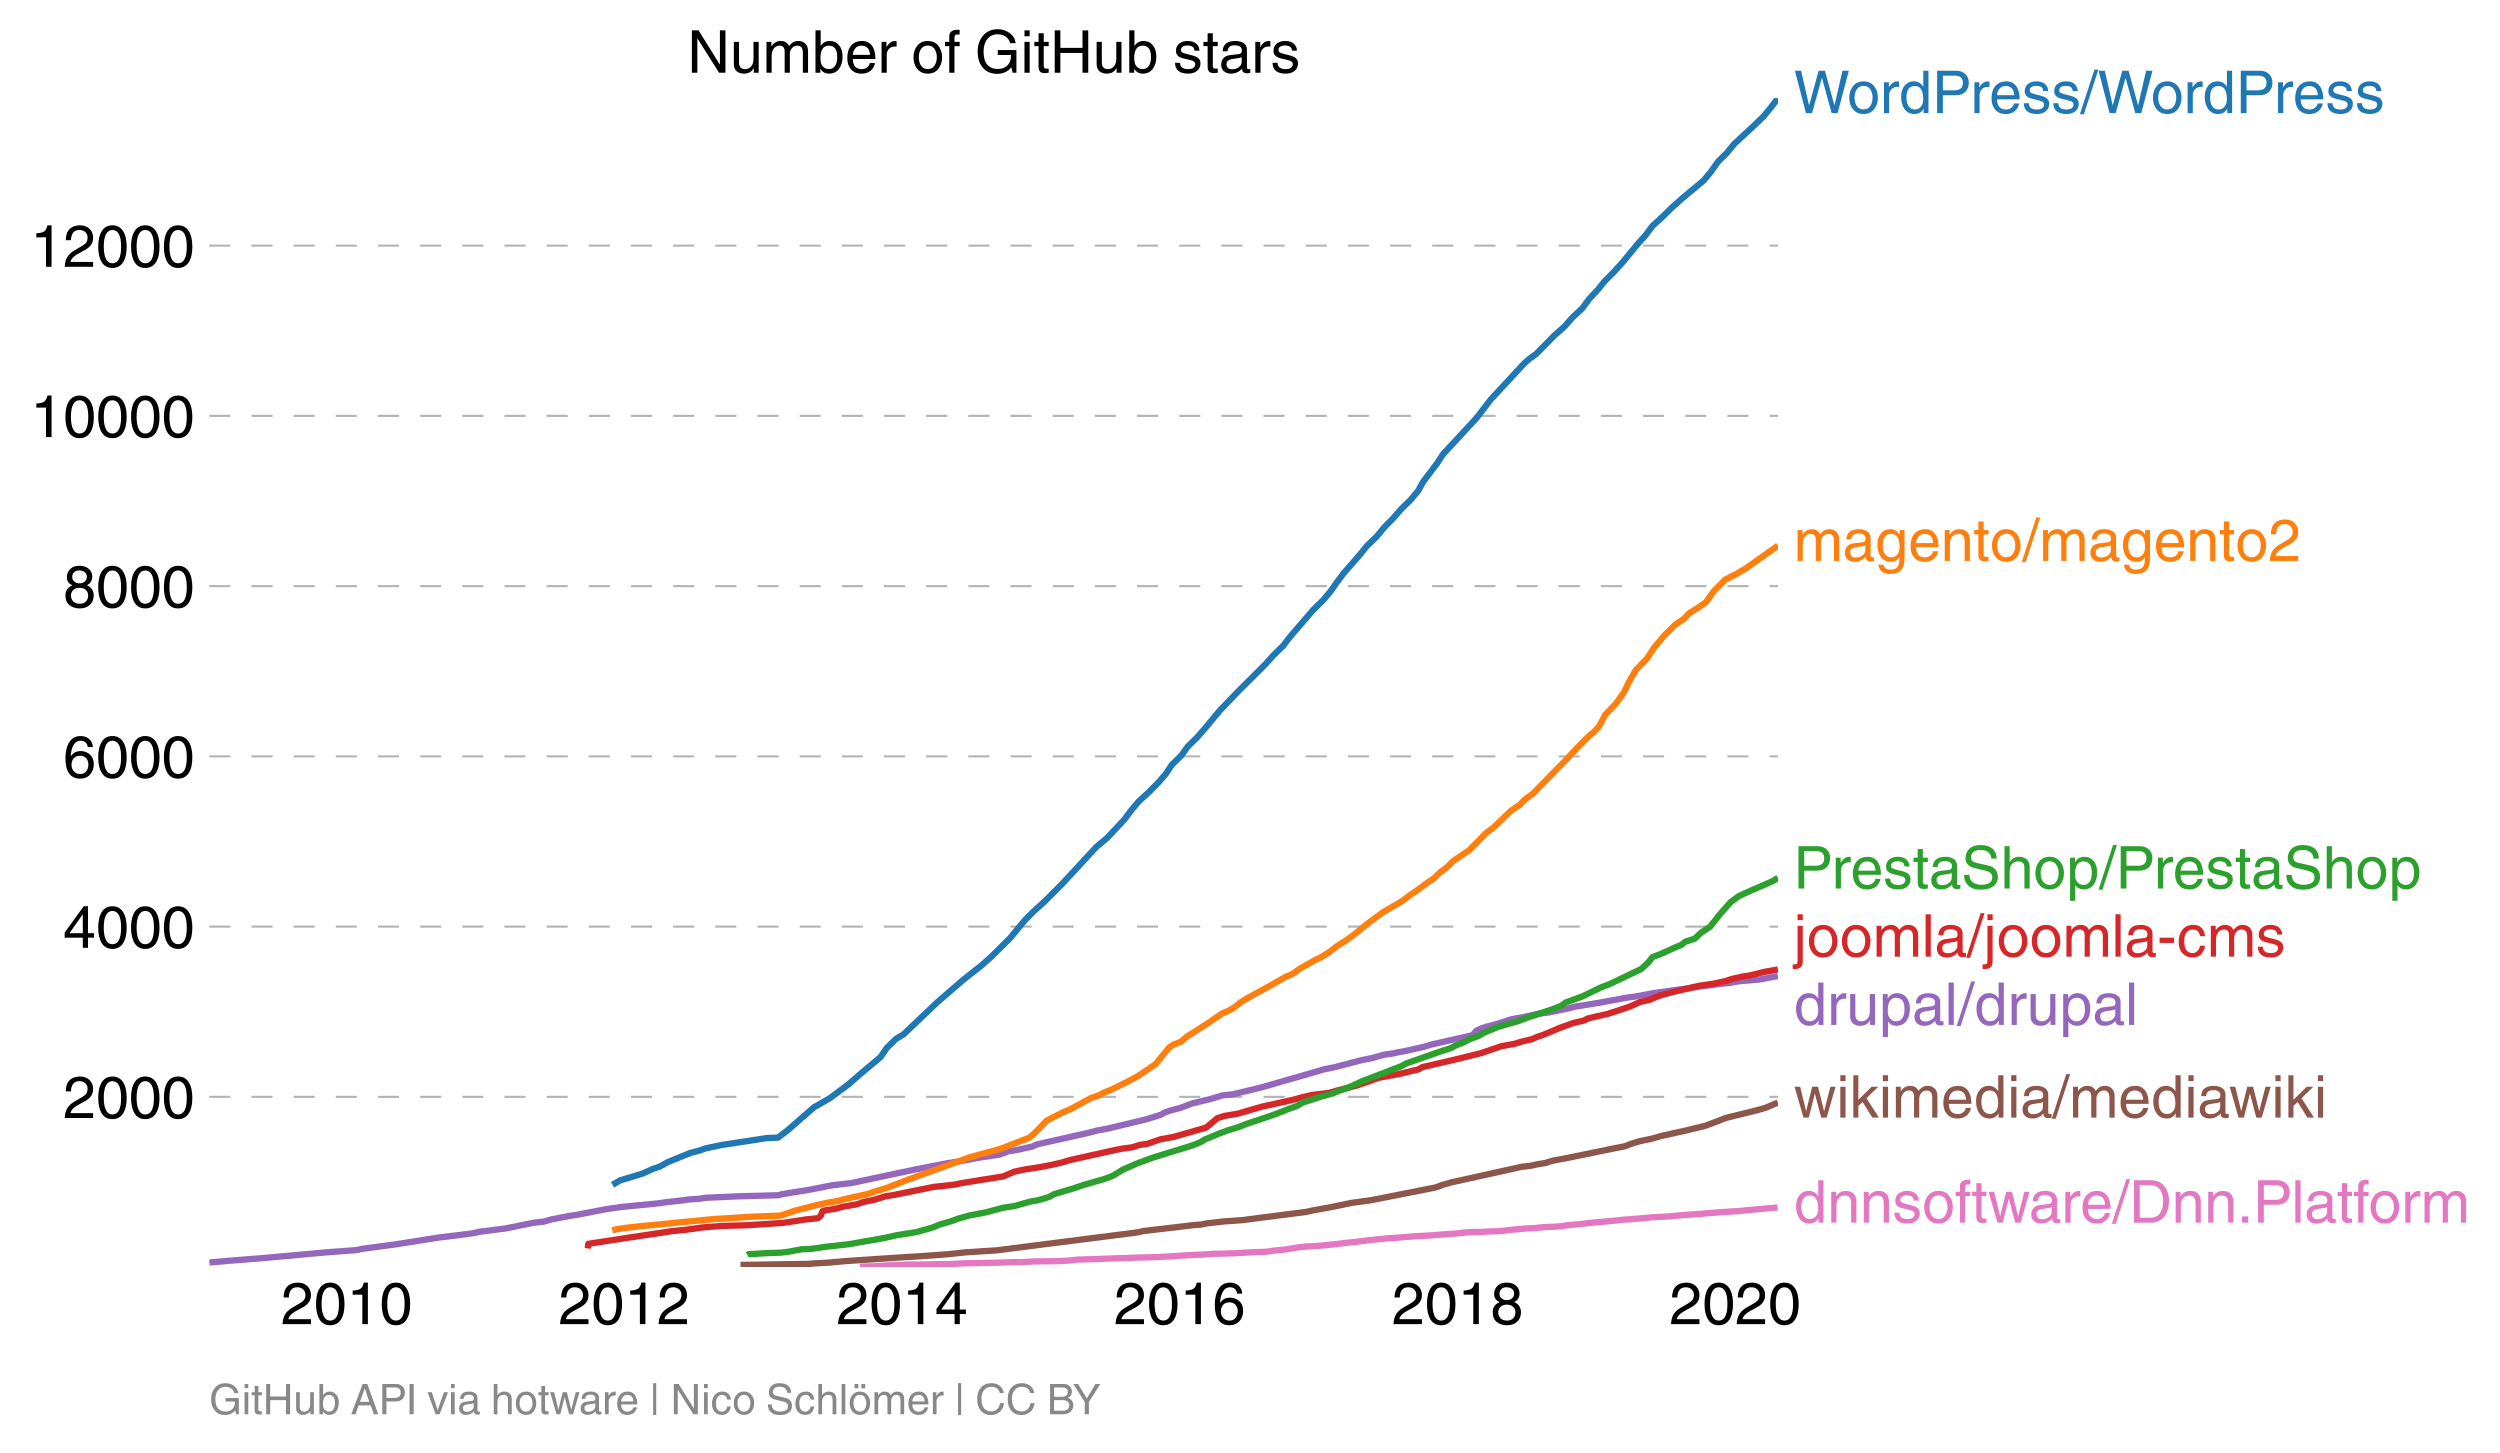 <svg height="459.517" viewBox="0 0 592.84 344.638" width="790.453" xmlns="http://www.w3.org/2000/svg" xmlns:xlink="http://www.w3.org/1999/xlink"><defs><style>*{stroke-linecap:butt;stroke-linejoin:round}</style></defs><g id="figure_1"><path d="M0 344.638h592.84V0H0z" fill="none" id="patch_1"/><g id="axes_1"><path d="M49.627 300.45h372V23.25h-372z" fill="none" id="patch_2"/><path clip-path="url(#p69e19b92fb)" d="M203.936 300.45l.667-.102.761-.04 1.69-.02 1.027-.04 1.42-.101 2.041-.122 1.172-.04 1.842-.06.03-.02.23-.02 4.405-.021 2.092-.06.085-.02 3.408-.02 1.606-.061 2.128-.122 2.5-.04.997-.02 2.22-.04 2.652-.061 2.017-.06.515-.041 2.877-.02.697-.04 2.207-.122 1.369-.02 2.657-.02 2.066-.06 2.469-.122 1.839-.222 1.593-.04 2.294-.06 2.576-.102 2.478-.1 2.364-.061 1.716-.06.73-.041 1.41-.02 1.559-.04 2.26-.061.677-.06 2.275-.102 1.623-.12 1.665-.102 1.938-.12 2.468-.102 1.94-.12.174-.041.636-.02 2.201-.04 2.224-.061 1.174-.06 1.61-.102 2.224-.12 1.409-.041 1.534-.06.546-.102 1.687-.222 2.338-.222 1.364-.222 1.154-.222 1.994-.222 1.974-.1 1.78-.122 2.135-.222 2.024-.222 1.759-.222 2.373-.222 1.499-.222 2.154-.222 1.906-.222 2.506-.222 1.61-.101 1.466-.121 2.572-.202 1.667-.1 2.382-.122 2.657-.222 1.384-.101 1.92-.121 1.93-.222 1.215-.101.007-.02.788-.02 1.952-.02 1.036-.061.625-.04 2.229-.061 1.542-.121 1.863-.222 2.08-.202 1.18-.101 2.386-.121 2.181-.222 2.508-.101 1.584-.121 1.358-.222 2.703-.222 1.75-.222 2.21-.222 2.293-.202 2.45-.222 1.841-.222 1.78-.101 1.259-.121 2.607-.222.77-.101 2.313-.121 1.916-.101 1.338-.121 2.698-.222 1.104-.101 2.282-.121 1.993-.223 1.638-.1 1.645-.122 1.444-.1 2.04-.122 2.458-.222 2.339-.222 2.5-.222 2.479-.222" fill="none" stroke="#e377c2" stroke-linecap="square" stroke-width="1.5" id="line2d_1"/><g id="matplotlib.axis_1"><g id="xtick_1"><g id="text_1"><defs><path d="M4.39 45.125q0 12.39 6.391 18.781 6.406 6.407 17.938 6.407 9.656 0 15.812-5.86 6.157-5.86 6.157-15.14 0-7.22-3.547-12.188-3.532-4.953-10.422-8.703l-12.11-6.64Q13.922 15.921 12.5 8.296h38.188V0H2.593q.39 9.906 4.297 16.5 3.906 6.594 12.203 11.375l12.593 7.328q5.032 2.89 7.329 5.984 2.297 3.094 2.297 8.516 0 5.375-3.766 9.031-3.75 3.672-10.156 3.672-7.078 0-10.594-4.672-3.516-4.656-3.61-12.609z" id="HelveticaWorld-Regular-50"/><path d="M42.484 34.188q0 14.109-3.734 21.156-3.734 7.062-10.969 7.062-7.078 0-10.89-7.062-3.797-7.047-3.797-21.157 0-13.671 3.75-20.937Q20.609 6 27.78 6q7.235 0 10.969 7 3.734 7.016 3.734 21.188zm9.422 0q0-17.297-6.25-26.704-6.25-9.39-17.875-9.39-12.062 0-18.062 9.734-6 9.75-6 26.36 0 17.03 6.14 26.578 6.157 9.547 17.922 9.547 11.625 0 17.875-9.5t6.25-26.626z" id="HelveticaWorld-Regular-48"/><path d="M35.89 0h-9.374v49.906H10.109v6.985q8.594.28 12.782 2.75Q27.094 62.109 29 70.313h6.89z" id="HelveticaWorld-Regular-49"/></defs><g transform="matrix(.14 0 0 -.14 66.641 313.999)"><use xlink:href="#HelveticaWorld-Regular-50"/><use x="55.615" xlink:href="#HelveticaWorld-Regular-48"/><use x="111.23" xlink:href="#HelveticaWorld-Regular-49"/><use x="166.846" xlink:href="#HelveticaWorld-Regular-48"/></g></g></g><g id="xtick_2"><g transform="matrix(.14 0 0 -.14 132.457 313.999)" id="text_2"><use xlink:href="#HelveticaWorld-Regular-50"/><use x="55.615" xlink:href="#HelveticaWorld-Regular-48"/><use x="111.23" xlink:href="#HelveticaWorld-Regular-49"/><use x="166.846" xlink:href="#HelveticaWorld-Regular-50"/></g></g><g id="xtick_3"><g id="text_3"><defs><path d="M10.594 24.703h22.61v31.89h-.188zM42 17.093V0h-8.797v17.094H2.484v8.593L34.72 70.314H42v-45.61h10.297v-7.61z" id="HelveticaWorld-Regular-52"/></defs><g transform="matrix(.14 0 0 -.14 198.363 313.999)"><use xlink:href="#HelveticaWorld-Regular-50"/><use x="55.615" xlink:href="#HelveticaWorld-Regular-48"/><use x="111.23" xlink:href="#HelveticaWorld-Regular-49"/><use x="166.846" xlink:href="#HelveticaWorld-Regular-52"/></g></g></g><g id="xtick_4"><g id="text_4"><defs><path d="M14.11 21.578q0-6.875 4.093-11.234Q22.313 6 28.906 6q6.297 0 10.032 4.438 3.734 4.453 3.734 11.687 0 6.297-3.688 10.547-3.687 4.25-10.468 4.25-6.594 0-10.5-4.156-3.907-4.157-3.907-11.188zM41.702 51.61q-.984 5.375-3.984 8.078-3 2.72-8.125 2.72-8.11 0-12.36-7.923-4.25-7.906-4.343-18.109l.203-.188q5.61 8.641 16.687 8.641 8.844 0 15.438-5.86 6.593-5.859 6.593-16.452 0-10.5-6.25-17.47-6.25-6.952-16.843-6.952-12.219 0-18.563 8.687-6.344 8.703-6.344 25.938 0 16.593 6.485 27.093 6.5 10.5 19.484 10.5 8.407 0 14.219-5.015 5.813-5 6.297-13.688z" id="HelveticaWorld-Regular-54"/></defs><g transform="matrix(.14 0 0 -.14 264.179 313.999)"><use xlink:href="#HelveticaWorld-Regular-50"/><use x="55.615" xlink:href="#HelveticaWorld-Regular-48"/><use x="111.23" xlink:href="#HelveticaWorld-Regular-49"/><use x="166.846" xlink:href="#HelveticaWorld-Regular-54"/></g></g></g><g id="xtick_5"><g id="text_5"><defs><path d="M27.594 40.578q5.422 0 8.953 3.094 3.547 3.11 3.547 8.234 0 4.594-3.407 7.547-3.39 2.953-9.687 2.953-5.61 0-8.672-3.11-3.047-3.093-3.047-7.874 0-5.125 3.813-7.984 3.812-2.86 8.5-2.86zm.093-7.562q-6.78 0-10.64-3.766-3.86-3.766-3.86-9.234 0-6.297 3.907-10.157Q21 6 28.219 6q6.406 0 10.234 3.86 3.828 3.859 3.828 10.265 0 5.469-3.828 9.172-3.828 3.719-10.766 3.719zM49.22 52.203q0-10.594-9.032-14.797 6.204-2.781 8.86-7.36 2.656-4.562 2.656-9.733 0-10.016-6.453-16.125-6.438-6.094-17.375-6.094-9.563 0-16.813 5.25-7.25 5.25-7.25 17.062 0 11.922 11.907 16.907-9.516 3.796-9.516 13.671 0 8.297 5.64 13.813 5.641 5.516 15.641 5.516 10.016 0 15.875-5.204 5.86-5.203 5.86-12.906z" id="HelveticaWorld-Regular-56"/></defs><g transform="matrix(.14 0 0 -.14 330.085 313.999)"><use xlink:href="#HelveticaWorld-Regular-50"/><use x="55.615" xlink:href="#HelveticaWorld-Regular-48"/><use x="111.23" xlink:href="#HelveticaWorld-Regular-49"/><use x="166.846" xlink:href="#HelveticaWorld-Regular-56"/></g></g></g><g id="xtick_6"><g transform="matrix(.14 0 0 -.14 395.9 313.999)" id="text_6"><use xlink:href="#HelveticaWorld-Regular-50"/><use x="55.615" xlink:href="#HelveticaWorld-Regular-48"/><use x="111.23" xlink:href="#HelveticaWorld-Regular-50"/><use x="166.846" xlink:href="#HelveticaWorld-Regular-48"/></g></g></g><g id="matplotlib.axis_2"><g id="ytick_1"><path clip-path="url(#p69e19b92fb)" d="M49.627 260.1h372" fill="none" stroke="#000" stroke-dasharray="5,5" stroke-opacity=".3" stroke-width=".5" id="line2d_8"/><g transform="matrix(.14 0 0 -.14 14.985 265.124)" id="text_7"><use xlink:href="#HelveticaWorld-Regular-50"/><use x="55.615" xlink:href="#HelveticaWorld-Regular-48"/><use x="111.23" xlink:href="#HelveticaWorld-Regular-48"/><use x="166.846" xlink:href="#HelveticaWorld-Regular-48"/></g></g><g id="ytick_2"><path clip-path="url(#p69e19b92fb)" d="M49.627 219.73h372" fill="none" stroke="#000" stroke-dasharray="5,5" stroke-opacity=".3" stroke-width=".5" id="line2d_10"/><g transform="matrix(.14 0 0 -.14 14.985 224.754)" id="text_8"><use xlink:href="#HelveticaWorld-Regular-52"/><use x="55.615" xlink:href="#HelveticaWorld-Regular-48"/><use x="111.23" xlink:href="#HelveticaWorld-Regular-48"/><use x="166.846" xlink:href="#HelveticaWorld-Regular-48"/></g></g><g id="ytick_3"><path clip-path="url(#p69e19b92fb)" d="M49.627 179.36h372" fill="none" stroke="#000" stroke-dasharray="5,5" stroke-opacity=".3" stroke-width=".5" id="line2d_12"/><g transform="matrix(.14 0 0 -.14 14.985 184.385)" id="text_9"><use xlink:href="#HelveticaWorld-Regular-54"/><use x="55.615" xlink:href="#HelveticaWorld-Regular-48"/><use x="111.23" xlink:href="#HelveticaWorld-Regular-48"/><use x="166.846" xlink:href="#HelveticaWorld-Regular-48"/></g></g><g id="ytick_4"><path clip-path="url(#p69e19b92fb)" d="M49.627 138.99h372" fill="none" stroke="#000" stroke-dasharray="5,5" stroke-opacity=".3" stroke-width=".5" id="line2d_14"/><g transform="matrix(.14 0 0 -.14 14.985 144.015)" id="text_10"><use xlink:href="#HelveticaWorld-Regular-56"/><use x="55.615" xlink:href="#HelveticaWorld-Regular-48"/><use x="111.23" xlink:href="#HelveticaWorld-Regular-48"/><use x="166.846" xlink:href="#HelveticaWorld-Regular-48"/></g></g><g id="ytick_5"><path clip-path="url(#p69e19b92fb)" d="M49.627 98.62h372" fill="none" stroke="#000" stroke-dasharray="5,5" stroke-opacity=".3" stroke-width=".5" id="line2d_16"/><g transform="matrix(.14 0 0 -.14 7.2 103.645)" id="text_11"><use xlink:href="#HelveticaWorld-Regular-49"/><use x="55.615" xlink:href="#HelveticaWorld-Regular-48"/><use x="111.23" xlink:href="#HelveticaWorld-Regular-48"/><use x="166.846" xlink:href="#HelveticaWorld-Regular-48"/><use x="222.461" xlink:href="#HelveticaWorld-Regular-48"/></g></g><g id="ytick_6"><path clip-path="url(#p69e19b92fb)" d="M49.627 58.25h372" fill="none" stroke="#000" stroke-dasharray="5,5" stroke-opacity=".3" stroke-width=".5" id="line2d_18"/><g transform="matrix(.14 0 0 -.14 7.2 63.275)" id="text_12"><use xlink:href="#HelveticaWorld-Regular-49"/><use x="55.615" xlink:href="#HelveticaWorld-Regular-50"/><use x="111.23" xlink:href="#HelveticaWorld-Regular-48"/><use x="166.846" xlink:href="#HelveticaWorld-Regular-48"/><use x="222.461" xlink:href="#HelveticaWorld-Regular-48"/></g></g></g><path clip-path="url(#p69e19b92fb)" d="M175.598 299.965l16.455-.262.655-.081 3.973-.222 3.713-.343 1.815-.121 4.583-.303 6.671-.444 4.887-.303 6.462-.464 4.06-.444 7.324-.465 33.62-4.279 1.256-.303 12.335-1.453 1.366-.08 1.43-.304 3.99-.444 4.258-.302 15.377-1.978 1.33-.303 4.957-.909 4.452-.928 4.482-.606 15.41-3.048 1.691-.625 2.157-.606 16.433-3.633 2.46-.303 1.355-.323 1.988-.303.806-.302 1.147-.303 3.287-.606 10.407-2.14 3.102-.605 1.58-.626 2.06-.605 2.895-.606 2.085-.605 5.465-1.211 5.021-1.211 3.25-1.232 1.491-.605 7.44-1.837 2.126-.606 2.901-1.231h0" fill="none" stroke="#8c564b" stroke-linecap="square" stroke-width="1.5" id="line2d_20"/><path clip-path="url(#p69e19b92fb)" d="M49.627 299.4l.042-.02 4.35-.384 8.697-.686 4.227-.384 10.456-.948 7.297-.545 1.138-.283 8.006-1.07 10.194-1.615 6.622-.807 1.939-.283.989-.262 6.304-.807 6.537-1.333 2.535-.282 1.781-.525 4.172-.807 1.917-.283 6.88-1.332 3.765-.545 8.55-.828 1.777-.262 4.627-.525.701-.141 2.398-.142 1.846-.262 7.544-.343 9.75-.263.613-.222 6.633-1.07 5.391-1.07 4.593-.524 11.364-2.422 3.932-.828 6.799-1.332 6.46-1.09 1.293-.283 5.243-.787 2.232-.827 1.868-.263 3.638-.807 1.22-.545 12.061-2.705 2.05-.545 2.776-.525 9.01-2.16 3.411-1.07.939-.544 1.536-.525 2.126-.545 2.89-1.09 4.428-1.07 2.63-.807 2.615-.283 6.638-1.615 11.183-3.21 3.735-1.09 2.68-.544 4.078-1.07 2.08-.545 2.671-.545 2.801-.787 2.148-.283 1.024-.262 1.717-.283 4.67-1.07 1.797-.544 9.498-2.14.973-1.09 1.098-.525 1.708-.545 2.116-.545 3.28-1.07 2.953-.545 3.63-.807 2.42-.283 5.053-1.07.783-.262 5.183-.827 2.979-.525 4.32-.808 2.087-.282 4.398-.808 11.295-1.614 4.24-.545 2.396-.263 2.326-.404 4.805-.403 4.424-.828h0" fill="none" stroke="#9467bd" stroke-linecap="square" stroke-width="1.5" id="line2d_21"/><g id="text_13"><defs><path d="M31.11 0H20.796L2.094 71.781h10.5l13.39-58.406h.235L42.28 71.781h10.594L69 13.375h.188l13.437 58.406h10.781L74.422 0h-10.11L47.907 59.516h-.203z" id="HelveticaWorld-Regular-87"/><path d="M12.703 26.219q0-8.735 3.953-14.375 3.953-5.64 11.219-5.64 7.531 0 11.438 5.905 3.906 5.907 3.906 14.11 0 8.297-3.907 14.078-3.906 5.797-11.437 5.797-6.969 0-11.078-5.453-4.094-5.438-4.094-14.422zm-8.984 0q0 11.672 6.484 19.625 6.5 7.968 17.672 7.968 11.438 0 17.875-8.062 6.453-8.047 6.453-19.531 0-11.516-6.406-19.625-6.39-8.11-17.922-8.11-11.078 0-17.625 7.86-6.531 7.86-6.531 19.875z" id="HelveticaWorld-Regular-111"/><path d="M15.375 0H6.594v52.297h8.297v-8.688h.203q5.703 10.203 14.687 10.203 1.422 0 2.297-.296V44.39h-3.266q-5.906 0-9.671-4.016-3.766-4-3.766-9.953z" id="HelveticaWorld-Regular-114"/><path d="M13.094 26.313q0-9.704 3.844-14.954 3.859-5.25 10.265-5.25 6.094 0 10.188 4.485 4.109 4.5 4.109 13.094 0 11.03-3.5 16.625-3.484 5.593-10.61 5.593-6.78 0-10.546-4.453-3.75-4.437-3.75-15.14zM50.39 0h-8.297v7.172h-.203q-4.97-8.688-15.078-8.688-10.891 0-16.86 8.297Q4 15.094 4 27.688q0 11.625 5.906 18.875 5.922 7.25 15.875 7.25 9.813 0 15.625-8.891l.203.594V71.78h8.782z" id="HelveticaWorld-Regular-100"/><path d="M17.828 38.625H37.11q7.282 0 10.938 3.188 3.656 3.203 3.656 9.703 0 5.812-3.516 8.89-3.515 3.078-10.687 3.078H17.828zm0-38.625H8.11v71.781h32.266q9.625 0 15.484-5.594 5.86-5.593 5.86-14.578 0-9.328-5.672-15.312-5.656-5.969-15.672-5.969H17.828z" id="HelveticaWorld-Regular-80"/><path d="M42.484 30.328q-.687 8.485-4.5 12.031-3.797 3.547-10.109 3.547-6.39 0-10.328-4.5-3.922-4.484-4.172-11.078zm8.391-13.922q-1.453-8.11-7.953-13.422-5.719-4.5-15.047-4.593-10.984.093-17.438 7.203Q4 12.704 4 24.704q0 13.78 6.64 21.437 6.641 7.672 18.47 7.672 10.593 0 16.546-7.922 5.953-7.907 5.953-22.594H13.375q0-8.203 3.813-12.703Q21 6.109 28.608 6.109q5.375 0 9.235 3.235 3.86 3.25 4.25 7.062z" id="HelveticaWorld-Regular-101"/><path d="M36.078 37.406q-.187 4.688-3.344 6.735-3.14 2.047-9.047 2.047-4.296 0-7.359-1.907-3.047-1.89-3.047-5.468 0-2.829 1.797-4.172 1.813-1.344 7.828-2.86l8.688-2.187q7.906-2 11.297-5.11 3.406-3.093 3.406-8.656 0-7.719-5.64-12.531-5.641-4.813-15.063-4.813-11 0-16.64 4.563-5.626 4.578-5.735 13.75h8.5q.203-5.422 3.594-8.063 3.39-2.625 10.171-2.625 5.516 0 8.766 2.188 3.25 2.203 3.25 6.11 0 2.78-2.11 4.437-2.093 1.672-8.296 3.078l-10.203 2.5q-6.203 1.562-9.157 4.656-2.953 3.094-2.953 8.031 0 7.72 5.516 12.203 5.531 4.5 14.406 4.5 9.485 0 14.531-4.624 5.047-4.61 5.344-11.782z" id="HelveticaWorld-Regular-115"/><path d="M4.984-1.906h-6.687l24.61 75.594H29.5z" id="HelveticaWorld-Regular-47"/></defs><g transform="matrix(.14 0 0 -.14 425.347 26.825)" fill="#1f77b4"><use xlink:href="#HelveticaWorld-Regular-87"/><use x="90.438" xlink:href="#HelveticaWorld-Regular-111"/><use x="146.346" xlink:href="#HelveticaWorld-Regular-114"/><use x="177.914" xlink:href="#HelveticaWorld-Regular-100"/><use x="234.896" xlink:href="#HelveticaWorld-Regular-80"/><use x="299.545" xlink:href="#HelveticaWorld-Regular-114"/><use x="331.113" xlink:href="#HelveticaWorld-Regular-101"/><use x="386.533" xlink:href="#HelveticaWorld-Regular-115"/><use x="436.533" xlink:href="#HelveticaWorld-Regular-115"/><use x="486.533" xlink:href="#HelveticaWorld-Regular-47"/><use x="514.316" xlink:href="#HelveticaWorld-Regular-87"/><use x="604.754" xlink:href="#HelveticaWorld-Regular-111"/><use x="660.662" xlink:href="#HelveticaWorld-Regular-114"/><use x="692.23" xlink:href="#HelveticaWorld-Regular-100"/><use x="749.213" xlink:href="#HelveticaWorld-Regular-80"/><use x="813.861" xlink:href="#HelveticaWorld-Regular-114"/><use x="845.43" xlink:href="#HelveticaWorld-Regular-101"/><use x="900.85" xlink:href="#HelveticaWorld-Regular-115"/><use x="950.85" xlink:href="#HelveticaWorld-Regular-115"/></g></g><g id="text_14"><defs><path d="M6.594 52.297h8.297v-7.375h.203q5.906 8.89 15.812 8.89 9.813 0 13.922-8.5 3.75 4.594 7.266 6.547 3.515 1.953 8.703 1.953 6.781 0 11.484-4.453Q77 44.922 77 36.187V0h-8.781v33.797q0 6.094-2.297 9.094-2.297 3.015-7.422 3.015-5.172 0-8.75-4.203-3.563-4.203-3.563-9.812V0h-8.78v36.188q0 4.53-2.11 7.124-2.094 2.594-6.094 2.594-6.297 0-10.062-4.687-3.766-4.688-3.766-12.703V0H6.594z" id="HelveticaWorld-Regular-109"/><path d="M38.375 26.703q-.969-1.015-3.828-1.656-2.86-.625-10.672-1.656-5.766-.688-8.469-2.844-2.703-2.14-2.703-5.656 0-4.297 2.281-6.688 2.297-2.39 7.329-2.39 6.296 0 11.171 3.578 4.891 3.593 4.891 8.718zM6.203 36.375q.297 8.844 5.734 13.14 5.454 4.297 15.844 4.297 8.297 0 13.907-3.765 5.624-3.75 5.624-10.844V9.078Q47.313 6 50.094 6q1.125 0 2.89.39V0Q50.594-.984 48-.984q-4.5 0-6.703 1.921-2.188 1.938-2.281 6.047-7.516-8.5-18.891-8.5-7.422 0-11.922 4.204Q3.72 6.89 3.72 13.624q0 6.89 3.906 11.125Q11.531 29 19 29.89l15.516 1.891q4.203.64 4.203 6.203 0 4.11-3.047 6.297-3.047 2.203-9.25 2.203-5.516 0-8.485-2.437-2.953-2.438-3.53-7.672z" id="HelveticaWorld-Regular-97"/><path d="M12.984 26.313q0-9.61 3.813-14.907Q20.609 6.11 27.094 6.11q6.312 0 10.312 4.579 4 4.593 4 13 0 11.03-3.5 16.625-3.484 5.593-10.61 5.593-7.171 0-10.75-4.765-3.562-4.766-3.562-14.828zM49.812 2.983q0-12.609-6.062-18.797-6.047-6.203-18.266-6.203-8.78 0-13.984 4.047Q6.297-13.922 5.516-6.39h8.796q.672-3.812 3.532-6.062 2.86-2.25 8.281-2.25 7.375 0 11.125 3.969 3.766 3.953 3.766 12.828v3.719h-.188q-4.937-7.329-13.922-7.329-11.187 0-17.093 8.25-5.907 8.25-5.907 20.953 0 11.625 5.953 18.875 5.97 7.25 15.829 7.25 9.906 0 15.625-8.89h.187v7.375h8.313z" id="HelveticaWorld-Regular-103"/><path d="M49.219 0h-8.844v32.172q0 7.422-2.594 10.578-2.578 3.156-8.578 3.156-5.906 0-9.875-4.5-3.953-4.484-3.953-12.89V0H6.594v52.297h8.297v-7.375h.203q6.203 8.89 15.812 8.89 8.89 0 13.594-4.718 4.719-4.703 4.719-13.5z" id="HelveticaWorld-Regular-110"/><path d="M17.188 45.016V10.984q0-2 1.093-3.046 1.11-1.047 3.938-1.047h3.375V0Q20.797-.688 19-.688q-5.516 0-8.063 2.641-2.53 2.64-2.53 8.547v34.516H1.311v7.28h7.094v14.595h8.781V52.297h8.407v-7.281z" id="HelveticaWorld-Regular-116"/></defs><g transform="matrix(.14 0 0 -.14 425.347 133.02)" fill="#ff7f0e"><use xlink:href="#HelveticaWorld-Regular-109"/><use x="83.008" xlink:href="#HelveticaWorld-Regular-97"/><use x="137.939" xlink:href="#HelveticaWorld-Regular-103"/><use x="193.848" xlink:href="#HelveticaWorld-Regular-101"/><use x="249.268" xlink:href="#HelveticaWorld-Regular-110"/><use x="304.443" xlink:href="#HelveticaWorld-Regular-116"/><use x="332.129" xlink:href="#HelveticaWorld-Regular-111"/><use x="388.037" xlink:href="#HelveticaWorld-Regular-47"/><use x="415.82" xlink:href="#HelveticaWorld-Regular-109"/><use x="498.828" xlink:href="#HelveticaWorld-Regular-97"/><use x="553.76" xlink:href="#HelveticaWorld-Regular-103"/><use x="609.668" xlink:href="#HelveticaWorld-Regular-101"/><use x="665.088" xlink:href="#HelveticaWorld-Regular-110"/><use x="720.264" xlink:href="#HelveticaWorld-Regular-116"/><use x="747.949" xlink:href="#HelveticaWorld-Regular-111"/><use x="803.857" xlink:href="#HelveticaWorld-Regular-50"/></g></g><g id="text_15"><defs><path d="M50.39 50.781q-.296 6.844-5.109 10.719-4.797 3.875-12.656 3.875-7.922 0-12.172-3.25-4.234-3.234-4.234-9.344 0-3.265 1.843-5.61 1.86-2.343 6.641-3.468l20.516-4.687q8.297-1.813 12.297-6.875 4.015-5.047 4.015-12.313 0-10.64-7.812-16.187-7.813-5.547-20.313-5.547-9.531 0-15.031 2.437-5.484 2.453-9.734 7.766-4.25 5.328-4.25 14.89h9.093q0-8 5.313-12.406 5.328-4.39 14.5-4.39 8.89 0 13.844 3.156 4.953 3.156 4.953 8.953 0 5.281-2.953 7.89Q46.188 29 37.594 31l-15.469 3.625q-7.719 1.75-11.531 6.125Q6.78 45.125 6.78 51.516q0 9.672 6.516 15.922 6.531 6.25 18.203 6.25 13.172 0 20.328-5.5 7.156-5.485 7.688-17.407z" id="HelveticaWorld-Regular-83"/><path d="M49.219 0h-8.844v34.188q0 6.296-2.438 9-2.437 2.718-7.953 2.718-6.797 0-10.703-4.406-3.906-4.39-3.906-12.984V0H6.594v71.781h8.781V45.312h.203q6 8.5 15.328 8.5 8.594 0 13.453-4.5 4.86-4.484 4.86-13.718z" id="HelveticaWorld-Regular-104"/><path d="M14.984 23.688q0-8.407 4.094-13 4.11-4.579 10.219-4.579 6.687 0 10.39 5.438 3.72 5.453 3.72 14.765 0 10.22-3.563 14.907-3.563 4.687-10.735 4.687-6.984 0-10.562-5.5-3.563-5.5-3.563-16.718zm-8.39 28.609h8.297v-7.375h.203q5.61 8.89 15.625 8.89 10.11 0 15.937-7.359 5.828-7.344 5.828-18.766 0-12.796-5.953-21Q40.578-1.515 29.5-1.515q-9.094 0-13.922 7.032h-.203v-26.22H6.594z" id="HelveticaWorld-Regular-112"/></defs><g transform="matrix(.14 0 0 -.14 425.347 210.707)" fill="#2ca02c"><use xlink:href="#HelveticaWorld-Regular-80"/><use x="64.648" xlink:href="#HelveticaWorld-Regular-114"/><use x="96.217" xlink:href="#HelveticaWorld-Regular-101"/><use x="151.637" xlink:href="#HelveticaWorld-Regular-115"/><use x="201.637" xlink:href="#HelveticaWorld-Regular-116"/><use x="229.322" xlink:href="#HelveticaWorld-Regular-97"/><use x="284.254" xlink:href="#HelveticaWorld-Regular-83"/><use x="350.465" xlink:href="#HelveticaWorld-Regular-104"/><use x="405.641" xlink:href="#HelveticaWorld-Regular-111"/><use x="461.549" xlink:href="#HelveticaWorld-Regular-112"/><use x="518.043" xlink:href="#HelveticaWorld-Regular-47"/><use x="545.826" xlink:href="#HelveticaWorld-Regular-80"/><use x="610.475" xlink:href="#HelveticaWorld-Regular-114"/><use x="642.043" xlink:href="#HelveticaWorld-Regular-101"/><use x="697.463" xlink:href="#HelveticaWorld-Regular-115"/><use x="747.463" xlink:href="#HelveticaWorld-Regular-116"/><use x="775.148" xlink:href="#HelveticaWorld-Regular-97"/><use x="830.08" xlink:href="#HelveticaWorld-Regular-83"/><use x="896.291" xlink:href="#HelveticaWorld-Regular-104"/><use x="951.467" xlink:href="#HelveticaWorld-Regular-111"/><use x="1007.375" xlink:href="#HelveticaWorld-Regular-112"/></g></g><g id="text_16"><defs><path d="M15.375 61.813H6.594v9.968h8.781zm0-69.532q0-7.468-3.547-10.375Q8.297-21 2-21q-1.797 0-3.703.297v7.61H.594q3.703 0 4.843 1.109 1.157 1.093 1.157 5.296v58.985h8.781z" id="HelveticaWorld-Regular-106"/><path d="M15.375 0H6.594v71.781h8.781z" id="HelveticaWorld-Regular-108"/><path d="M28.906 23.188H4.391v8.984h24.515z" id="HelveticaWorld-Regular-45"/><path d="M39.594 34.719q-1.89 11.187-12.39 11.187-6.5 0-10.454-5.203-3.953-5.203-3.953-14.484 0-10.11 3.656-15.11 3.672-5 10.64-5 4.688 0 8.11 3.438 3.422 3.437 4.39 8.953h8.5q-1.312-9.703-6.859-14.86-5.547-5.156-14.328-5.156-10.297 0-16.89 7.047-6.594 7.063-6.594 19.172 0 13.281 6.594 21.188 6.593 7.922 18.5 7.922 8.687 0 13.843-5.204 5.157-5.203 5.735-13.89z" id="HelveticaWorld-Regular-99"/></defs><g transform="matrix(.14 0 0 -.14 425.347 226.856)" fill="#d62728"><use xlink:href="#HelveticaWorld-Regular-106"/><use x="22.021" xlink:href="#HelveticaWorld-Regular-111"/><use x="77.93" xlink:href="#HelveticaWorld-Regular-111"/><use x="133.838" xlink:href="#HelveticaWorld-Regular-109"/><use x="216.846" xlink:href="#HelveticaWorld-Regular-108"/><use x="238.867" xlink:href="#HelveticaWorld-Regular-97"/><use x="293.799" xlink:href="#HelveticaWorld-Regular-47"/><use x="321.582" xlink:href="#HelveticaWorld-Regular-106"/><use x="343.604" xlink:href="#HelveticaWorld-Regular-111"/><use x="399.512" xlink:href="#HelveticaWorld-Regular-111"/><use x="455.42" xlink:href="#HelveticaWorld-Regular-109"/><use x="538.428" xlink:href="#HelveticaWorld-Regular-108"/><use x="560.449" xlink:href="#HelveticaWorld-Regular-97"/><use x="615.381" xlink:href="#HelveticaWorld-Regular-45"/><use x="648.682" xlink:href="#HelveticaWorld-Regular-99"/><use x="699.951" xlink:href="#HelveticaWorld-Regular-109"/><use x="782.959" xlink:href="#HelveticaWorld-Regular-115"/></g></g><g id="text_17"><defs><path d="M6.11 52.297h8.78V17.578q0-5.765 2.61-8.625Q20.125 6.11 25 6.11q6.781 0 10.594 4.797 3.812 4.813 3.812 12.578v28.813h8.782V0H39.89v7.625l-.188.188q-4.984-9.329-16.61-9.329-7.515 0-12.25 4.094Q6.11 6.688 6.11 14.703z" id="HelveticaWorld-Regular-117"/></defs><g transform="matrix(.14 0 0 -.14 425.347 243.047)" fill="#9467bd"><use xlink:href="#HelveticaWorld-Regular-100"/><use x="56.982" xlink:href="#HelveticaWorld-Regular-114"/><use x="89.551" xlink:href="#HelveticaWorld-Regular-117"/><use x="144.336" xlink:href="#HelveticaWorld-Regular-112"/><use x="200.83" xlink:href="#HelveticaWorld-Regular-97"/><use x="255.762" xlink:href="#HelveticaWorld-Regular-108"/><use x="277.783" xlink:href="#HelveticaWorld-Regular-47"/><use x="305.566" xlink:href="#HelveticaWorld-Regular-100"/><use x="362.549" xlink:href="#HelveticaWorld-Regular-114"/><use x="395.117" xlink:href="#HelveticaWorld-Regular-117"/><use x="449.902" xlink:href="#HelveticaWorld-Regular-112"/><use x="506.396" xlink:href="#HelveticaWorld-Regular-97"/><use x="561.328" xlink:href="#HelveticaWorld-Regular-108"/></g></g><g id="text_18"><defs><path d="M25.594 0h-8.985L1.516 52.297h9.468L21 11.187h.188l10.109 41.11h9.922l10.203-41.11h.187l10.594 41.11h8.703L55.812 0h-9.234L35.984 40.484h-.187z" id="HelveticaWorld-Regular-119"/><path d="M6.594 61.813v9.968h8.781v-9.969zM15.375 0H6.594v52.297h8.781z" id="HelveticaWorld-Regular-105"/><path d="M50 0H38.719L22.406 26.422l-7.312-6.594V0h-8.5v71.781h8.5v-41.61l22.5 22.126H48.78L28.813 32.813z" id="HelveticaWorld-Regular-107"/></defs><g transform="matrix(.14 0 0 -.14 425.347 265.028)" fill="#8c564b"><use xlink:href="#HelveticaWorld-Regular-119"/><use x="72.412" xlink:href="#HelveticaWorld-Regular-105"/><use x="94.434" xlink:href="#HelveticaWorld-Regular-107"/><use x="144.434" xlink:href="#HelveticaWorld-Regular-105"/><use x="166.455" xlink:href="#HelveticaWorld-Regular-109"/><use x="249.463" xlink:href="#HelveticaWorld-Regular-101"/><use x="304.883" xlink:href="#HelveticaWorld-Regular-100"/><use x="361.865" xlink:href="#HelveticaWorld-Regular-105"/><use x="383.887" xlink:href="#HelveticaWorld-Regular-97"/><use x="438.818" xlink:href="#HelveticaWorld-Regular-47"/><use x="466.602" xlink:href="#HelveticaWorld-Regular-109"/><use x="549.609" xlink:href="#HelveticaWorld-Regular-101"/><use x="605.029" xlink:href="#HelveticaWorld-Regular-100"/><use x="662.012" xlink:href="#HelveticaWorld-Regular-105"/><use x="684.033" xlink:href="#HelveticaWorld-Regular-97"/><use x="736.965" xlink:href="#HelveticaWorld-Regular-119"/><use x="809.377" xlink:href="#HelveticaWorld-Regular-105"/><use x="831.398" xlink:href="#HelveticaWorld-Regular-107"/><use x="881.398" xlink:href="#HelveticaWorld-Regular-105"/></g></g><g id="text_19"><defs><path d="M17.188 45.016V0H8.405v45.016H1.22v7.28h7.187v8.985q0 5.907 3.578 8.703 3.594 2.813 10.032 2.813 2.203 0 3.968-.188v-7.906q-1.562.188-3.578.188-2.922 0-4.078-1.438-1.14-1.437-1.14-4.656v-6.5h8.796v-7.281z" id="HelveticaWorld-Regular-102"/><path d="M17.828 8.297h18.797q9.766 0 15.281 7.5 5.516 7.5 5.516 20.484 0 12.844-5.563 19.969-5.562 7.125-16.062 7.234H17.828zM8.11 71.78h29.094q14.11 0 22.094-9.703 7.984-9.687 7.984-25.156 0-16.61-7.984-26.766Q51.313 0 36.813 0H8.108z" id="HelveticaWorld-Regular-68"/><path d="M19.094 0H8.687v10.594h10.407z" id="HelveticaWorld-Regular-46"/></defs><g transform="matrix(.14 0 0 -.14 425.347 289.936)" fill="#e377c2"><use xlink:href="#HelveticaWorld-Regular-100"/><use x="56.982" xlink:href="#HelveticaWorld-Regular-110"/><use x="112.158" xlink:href="#HelveticaWorld-Regular-110"/><use x="167.334" xlink:href="#HelveticaWorld-Regular-115"/><use x="217.334" xlink:href="#HelveticaWorld-Regular-111"/><use x="273.242" xlink:href="#HelveticaWorld-Regular-102"/><use x="300.928" xlink:href="#HelveticaWorld-Regular-116"/><use x="328.613" xlink:href="#HelveticaWorld-Regular-119"/><use x="398.65" xlink:href="#HelveticaWorld-Regular-97"/><use x="453.582" xlink:href="#HelveticaWorld-Regular-114"/><use x="485.15" xlink:href="#HelveticaWorld-Regular-101"/><use x="540.57" xlink:href="#HelveticaWorld-Regular-47"/><use x="568.354" xlink:href="#HelveticaWorld-Regular-68"/><use x="640.375" xlink:href="#HelveticaWorld-Regular-110"/><use x="695.551" xlink:href="#HelveticaWorld-Regular-110"/><use x="750.727" xlink:href="#HelveticaWorld-Regular-46"/><use x="778.51" xlink:href="#HelveticaWorld-Regular-80"/><use x="843.158" xlink:href="#HelveticaWorld-Regular-108"/><use x="865.18" xlink:href="#HelveticaWorld-Regular-97"/><use x="920.111" xlink:href="#HelveticaWorld-Regular-116"/><use x="947.797" xlink:href="#HelveticaWorld-Regular-102"/><use x="973.482" xlink:href="#HelveticaWorld-Regular-111"/><use x="1029.391" xlink:href="#HelveticaWorld-Regular-114"/><use x="1061.959" xlink:href="#HelveticaWorld-Regular-109"/></g></g><g id="text_20"><defs><path d="M38.484 38.375h31.532V0h-6.297l-2.344 9.281Q56.781 3.421 50.578.75q-6.187-2.656-12.875-2.656-10.797 0-18.047 4.703-7.25 4.719-11.265 13.015-4 8.313-4 20.72 0 15.468 9.203 26.312 9.203 10.843 24.781 10.843 11.625 0 20.313-6.5Q67.39 60.688 68.796 50h-9.375q-1.703 7.078-7.219 11.078-5.516 4.016-14.312 4.016-10.594 0-17.047-7.985-6.438-7.984-6.438-21.125 0-15.28 6.39-22.437Q27.204 6.39 38.282 6.39q7.235 0 12.235 2.859 5 2.86 7.687 7.766 2.688 4.906 2.688 13.062H38.484z" id="HelveticaWorld-Regular-71"/><path d="M64.89 0h-9.718v33.5h-37.5V0H8.109v71.781h9.563V42.094h37.5V71.78h9.719z" id="HelveticaWorld-Regular-72"/><path d="M43.406 26.313q0 10.5-3.718 15.046-3.704 4.547-10.579 4.547-6.984-.11-10.562-5.453Q14.984 35.11 14.984 25q0-10.297 4.297-14.594Q23.578 6.11 29.297 6.11q6.5 0 10.297 5.344 3.812 5.344 3.812 14.86zM6.594 0v71.781h8.781V45.703h.203q5.61 8.11 15.14 8.11 9.766 0 15.766-7.25t6-18.876q0-13.093-6.062-21.156Q40.375-1.516 29.5-1.516q-9.578 0-14.406 8.016h-.203V0z" id="HelveticaWorld-Regular-98"/><path d="M44 29.5L33.406 61.078h-.203L21.687 29.5zm-25.297-8.594L11.188 0h-9.97l27 71.781h10.985L65.187 0H54.594l-7.078 20.906z" id="HelveticaWorld-Regular-65"/><path d="M17.828 0H8.11v71.781h9.72z" id="HelveticaWorld-Regular-73"/><path d="M39.406 52.297h9.625L29.11 0h-9.437L.594 52.297h10.203L24.422 9.719h.187z" id="HelveticaWorld-Regular-118"/><path d="M9.422 73.688h7.281V-1.906H9.422z" id="HelveticaWorld-Regular-124"/><path d="M55.61 71.781h9.374V0h-10.78L17.577 58.016h-.187V0H8.109v71.781h11.375l35.938-57.969h.187z" id="HelveticaWorld-Regular-78"/><path d="M12.703 26.219q0-8.735 3.953-14.375 3.953-5.64 11.219-5.64 7.531 0 11.438 5.905 3.906 5.907 3.906 14.11 0 8.297-3.907 14.078-3.906 5.797-11.437 5.797-6.969 0-11.078-5.453-4.094-5.438-4.094-14.422zm-8.984 0q0 11.672 6.484 19.625 6.5 7.968 17.672 7.968 11.438 0 17.875-8.062 6.453-8.047 6.453-19.531 0-11.516-6.406-19.625-6.39-8.11-17.922-8.11-11.078 0-17.625 7.86-6.531 7.86-6.531 19.875zm36.734 35.406H31.47v10.156h8.984zm-16.219 0H15.25v10.156h8.984z" id="HelveticaWorld-Regular-246"/><path d="M58.016 50.203q-1.625 7.313-6.782 11.094-5.14 3.797-13.343 3.797-10.594 0-17.047-7.703-6.438-7.688-6.438-20.766 0-15.14 6.094-22.547 6.11-7.39 17.688-7.39 7.609 0 13.093 5.046 5.5 5.063 7.407 14.688h9.421Q66.22 12.594 57.625 5.344t-20.906-7.25q-14.703 0-23.516 10.11Q4.391 18.311 4.391 36.28q0 17.328 9.203 27.36 9.203 10.047 24.297 10.047 12.5 0 20.265-6.454 7.766-6.437 9.235-17.03z" id="HelveticaWorld-Regular-67"/><path d="M8.11 71.781h31.484q9.281 0 14.797-5.031 5.515-5.031 5.515-13.031 0-4.844-2.422-8.828-2.406-3.97-7.187-6.172 6.687-2.532 9.828-6.735 3.156-4.203 3.156-10.797 0-9.265-6.687-15.234Q49.906 0 38.922 0H8.109zm9.562-63.484h20.703q7.625 0 11.422 3.531 3.812 3.547 3.812 9.563 0 6.093-4.25 9.093Q45.125 33.5 36.812 33.5h-19.14zm0 33.11h17.625q7.719 0 11.312 2.796 3.594 2.813 3.594 8.781 0 5.125-3.406 7.813-3.39 2.687-11.39 2.687H17.671z" id="HelveticaWorld-Regular-66"/><path d="M37.313 0h-9.72v28.906L.485 71.781h11.329l20.609-34.469 20.562 34.47h11.422L37.312 28.905z" id="HelveticaWorld-Regular-89"/></defs><g transform="matrix(.1 0 0 -.1 49.627 335.368)" fill="#888"><use xlink:href="#HelveticaWorld-Regular-71"/><use x="77.1" xlink:href="#HelveticaWorld-Regular-105"/><use x="99.121" xlink:href="#HelveticaWorld-Regular-116"/><use x="126.807" xlink:href="#HelveticaWorld-Regular-72"/><use x="199.805" xlink:href="#HelveticaWorld-Regular-117"/><use x="254.59" xlink:href="#HelveticaWorld-Regular-98"/><use x="311.084" xlink:href="#HelveticaWorld-Regular-32"/><use x="335.498" xlink:href="#HelveticaWorld-Regular-65"/><use x="402.197" xlink:href="#HelveticaWorld-Regular-80"/><use x="466.846" xlink:href="#HelveticaWorld-Regular-73"/><use x="492.627" xlink:href="#HelveticaWorld-Regular-32"/><use x="517.041" xlink:href="#HelveticaWorld-Regular-118"/><use x="566.65" xlink:href="#HelveticaWorld-Regular-105"/><use x="588.672" xlink:href="#HelveticaWorld-Regular-97"/><use x="643.604" xlink:href="#HelveticaWorld-Regular-32"/><use x="668.018" xlink:href="#HelveticaWorld-Regular-104"/><use x="723.193" xlink:href="#HelveticaWorld-Regular-111"/><use x="779.102" xlink:href="#HelveticaWorld-Regular-116"/><use x="806.787" xlink:href="#HelveticaWorld-Regular-119"/><use x="876.824" xlink:href="#HelveticaWorld-Regular-97"/><use x="931.756" xlink:href="#HelveticaWorld-Regular-114"/><use x="963.324" xlink:href="#HelveticaWorld-Regular-101"/><use x="1018.744" xlink:href="#HelveticaWorld-Regular-32"/><use x="1043.158" xlink:href="#HelveticaWorld-Regular-124"/><use x="1069.135" xlink:href="#HelveticaWorld-Regular-32"/><use x="1093.549" xlink:href="#HelveticaWorld-Regular-78"/><use x="1166.645" xlink:href="#HelveticaWorld-Regular-105"/><use x="1188.666" xlink:href="#HelveticaWorld-Regular-99"/><use x="1239.936" xlink:href="#HelveticaWorld-Regular-111"/><use x="1295.844" xlink:href="#HelveticaWorld-Regular-32"/><use x="1320.258" xlink:href="#HelveticaWorld-Regular-83"/><use x="1386.469" xlink:href="#HelveticaWorld-Regular-99"/><use x="1437.738" xlink:href="#HelveticaWorld-Regular-104"/><use x="1492.914" xlink:href="#HelveticaWorld-Regular-108"/><use x="1514.936" xlink:href="#HelveticaWorld-Regular-246"/><use x="1570.844" xlink:href="#HelveticaWorld-Regular-109"/><use x="1653.852" xlink:href="#HelveticaWorld-Regular-101"/><use x="1709.271" xlink:href="#HelveticaWorld-Regular-114"/><use x="1741.84" xlink:href="#HelveticaWorld-Regular-32"/><use x="1766.254" xlink:href="#HelveticaWorld-Regular-124"/><use x="1792.23" xlink:href="#HelveticaWorld-Regular-32"/><use x="1816.645" xlink:href="#HelveticaWorld-Regular-67"/><use x="1888.959" xlink:href="#HelveticaWorld-Regular-67"/><use x="1961.273" xlink:href="#HelveticaWorld-Regular-32"/><use x="1985.688" xlink:href="#HelveticaWorld-Regular-66"/><use x="2048.5" xlink:href="#HelveticaWorld-Regular-89"/></g></g><g transform="matrix(.14 0 0 -.14 162.932 17.25)" id="text_21"><use xlink:href="#HelveticaWorld-Regular-78"/><use x="73.096" xlink:href="#HelveticaWorld-Regular-117"/><use x="127.881" xlink:href="#HelveticaWorld-Regular-109"/><use x="210.889" xlink:href="#HelveticaWorld-Regular-98"/><use x="267.383" xlink:href="#HelveticaWorld-Regular-101"/><use x="322.803" xlink:href="#HelveticaWorld-Regular-114"/><use x="355.371" xlink:href="#HelveticaWorld-Regular-32"/><use x="379.785" xlink:href="#HelveticaWorld-Regular-111"/><use x="435.693" xlink:href="#HelveticaWorld-Regular-102"/><use x="463.379" xlink:href="#HelveticaWorld-Regular-32"/><use x="487.793" xlink:href="#HelveticaWorld-Regular-71"/><use x="564.893" xlink:href="#HelveticaWorld-Regular-105"/><use x="586.914" xlink:href="#HelveticaWorld-Regular-116"/><use x="614.6" xlink:href="#HelveticaWorld-Regular-72"/><use x="687.598" xlink:href="#HelveticaWorld-Regular-117"/><use x="742.383" xlink:href="#HelveticaWorld-Regular-98"/><use x="798.877" xlink:href="#HelveticaWorld-Regular-32"/><use x="823.291" xlink:href="#HelveticaWorld-Regular-115"/><use x="873.291" xlink:href="#HelveticaWorld-Regular-116"/><use x="900.977" xlink:href="#HelveticaWorld-Regular-97"/><use x="955.908" xlink:href="#HelveticaWorld-Regular-114"/><use x="988.477" xlink:href="#HelveticaWorld-Regular-115"/></g><path clip-path="url(#p69e19b92fb)" d="M139.38 296.05l.137-1.09 8.93-1.374 11.154-1.675 2.996-.282 3.898-.545 4.53-.364 6.298-.181 8.352-.545 5.438-.828 2.853-.283.646-.545.436-1.11.891-.262 1.933-.283 2.144-.545 3.147-.545 1.645-.565 2.626-.545 2.644-.828 1.894-.282 9.435-1.918 2.717-.282 2.408-.283 1.237-.282 4.913-.808 5.217-.827 2.59-1.11 2.54-.546 3.576-.545 2.858-.565 2.375-.545 1.852-.565 11.082-2.462 1.553-.283 2.186-.283 1.64-.545 1.906-.282 3.19-1.09 3.11-.565 7.666-2.2 2.643-2.22 1.716-.546 3.212-.545 3.764-1.11 1.918-.545 7.511-1.655 1.908-.545 2.33-.545 4.34-.545 1.81-.565 4.439-1.11 5.516-1.918 4.49-.828 4.731-1.11.913-.545 7.172-1.655 6.752-1.655 4.84-1.655 3.087-.566 1.83-.545 2.306-.545 1.256-.545 1.637-.565 3.892-1.635 3.09-1.11 2.377-.545 1.104-.545 4.827-1.11 5.04-1.675 2.396-1.09 2.365-.545 1.272-.566 1.521-.545 1.948-.545 6.945-1.655 3.68-.545 2.47-.545 1.746-.565 2.48-.545 1.818-.282 3.317-.828 3.174-.565h0" fill="none" stroke="#d62728" stroke-linecap="square" stroke-width="1.5" id="line2d_22"/><path clip-path="url(#p69e19b92fb)" d="M177.212 297.583l.275-.161 3.074-.182 1.727-.101 2.665-.08 1.743-.182 3.381-.626 2.334-.101 3.826-.545 4.95-.545 8.212-1.433 3.297-.727 4.61-.726 3.8-1.07 1.737-.727 2.519-.727 2.05-.726 2.518-.707 3.868-.726 4.063-1.09 2.508-.364 3.844-1.07 1.986-.363 2.495-.726 1.34-.727 4.824-1.433 2.09-.727 5.007-1.433 1.915-.727 2.396-1.453 3.248-1.433 3.863-1.433 9.364-2.887 1.8-.706 1.22-.727 3.505-1.453 1.935-.707 2.393-.726 1.861-.727 6.411-2.16 3.743-1.453 1.984-.707 1.13-.726 4.465-1.454 2.608-.706 1.79-.727 2.14-.726 3.084-1.433 9.377-3.614 1.34-.706 8.211-2.886 2.297-.727 1.352-.707 1.836-.726 1.35-.727 2.054-.727 1.146-.706 3.49-1.453 4.964-1.434 1.905-.726 6.405-2.16 1.793-.727.942-.726 3.95-1.433 4.494-2.18 1.878-.707 7.581-3.613 1.565-1.433 1.165-1.433 1.975-.727 3.138-1.433 1.704-.727.9-.726 2.265-.727 1.516-1.433 2.174-1.453 2.262-2.887 2.553-2.886 1.946-1.433 3.18-1.454 3.348-1.433 1.626-.727 1.114-.726h0" fill="none" stroke="#2ca02c" stroke-linecap="square" stroke-width="1.5" id="line2d_23"/><path clip-path="url(#p69e19b92fb)" d="M145.2 291.79l1.079-.323 2.487-.343 2.909-.323 17.347-1.696 9.75-.605 6-.222.798-.162 2.903-1.009 5.2-1.332 3.008-.666 2.164-.343 1.09-.343 6.026-1.333 1.827-.666 2.331-.666 5.143-1.998 14.755-5.35 7.322-1.998 3.41-1.332 3.427-1.332 1.482-1.352 2.569-2.665 3.879-1.998 1.712-.686 4.891-2.665 1.928-.666 1.234-.666 1.697-.666 4.092-2.019 2.413-1.332 3.937-2.664 3.252-3.997 1.051-.666 1.736-.686 1.606-1.332 4.207-2.665 3.922-2.684 1.58-.667 1.197-.666 1.633-1.332 2.283-1.352 4.878-2.665 3.478-1.998 1.65-.686 1.851-1.332 3.58-1.999 1.418-.666 2.103-1.352 1.709-1.332 2.141-1.333 1.812-1.332 3.311-2.684 3.644-2.665 4.572-2.684 1.754-1.333 1.959-1.332 1.76-1.332 1.97-1.332 1.353-1.333 1.79-1.332 1.32-1.352 3.92-2.665 3.938-4.016 1.772-1.333 4.2-4.016 1.998-1.333 1.305-1.332 1.825-1.332 7.85-8.013 2.487-2.685 2.62-2.664 1.59-1.333 1.225-1.352 1.391-2.664 2.549-2.665 1.899-2.664 1.306-2.685 1.563-2.664 2.615-2.685 1.736-2.664 2.28-2.685 2.688-2.664 1.981-1.333 1.277-1.352 2.152-1.332 1.872-1.332 1.91-2.685 2.685-2.664 2.614-1.333 2.286-1.352 7.542-5.349h0" fill="none" stroke="#ff7f0e" stroke-linecap="square" stroke-width="1.5" id="line2d_24"/><path clip-path="url(#p69e19b92fb)" d="M145.26 280.97l1.798-1.069 3.684-1.09 1.654-.525 2.425-1.09 1.614-.545 1.955-1.09 5.308-2.16 2.115-.544 1.524-.545 3.774-.788 3.565-.545 7.066-1.09 2.767-.12 2.305-1.777 6.206-5.41 3.764-2.16 4.415-3.27 2.463-2.16 5.143-4.319 1.489-2.18 2.215-2.16 1.775-1.07 7.98-7.589 6.284-5.43 4.14-3.25 2.43-2.16 4.382-4.339 3.57-4.32 2.157-2.16 2.438-2.18 4.292-4.319 8.016-8.66 2.57-2.159 4.069-4.34 1.616-2.16 1.815-2.16 2.385-2.18 2.14-2.16 1.874-2.159 1.438-2.16 2.218-2.18 1.558-2.16 2.21-2.16 1.89-2.159 3.607-4.34 4.17-4.34 6.524-6.5 1.938-2.159 2.231-2.18 1.664-2.16 5.604-6.5 2.217-2.159 1.821-2.16 1.503-2.16 1.654-2.18 3.77-4.32 1.747-2.159 2.265-2.18 1.781-2.16 2.129-2.16 1.872-2.16 2.243-2.18 1.791-2.16 1.205-2.159 3.28-4.34 1.401-2.16 8.005-8.659 3.334-4.34 8.03-8.659 1.274-1.09 1.513-1.09 4.249-4.32 2.44-2.16 1.918-2.18 2.309-2.159 1.59-2.16 2.011-2.16 1.773-2.18 2.167-2.16 1.964-2.18 3.578-4.34 1.928-2.159 1.615-2.16 2.363-2.16 2.215-2.18 2.422-2.16 5.168-4.319 1.804-2.18 1.49-2.16 2.175-2.16 1.77-2.16 4.68-4.339 2.263-2.18 1.777-2.16 1.629-2.18h0" fill="none" stroke="#1f77b4" stroke-linecap="square" stroke-width="1.5" id="line2d_25"/></g></g><defs><clipPath id="p69e19b92fb"><path d="M49.627 23.249h372v277.2h-372z"/></clipPath></defs></svg>